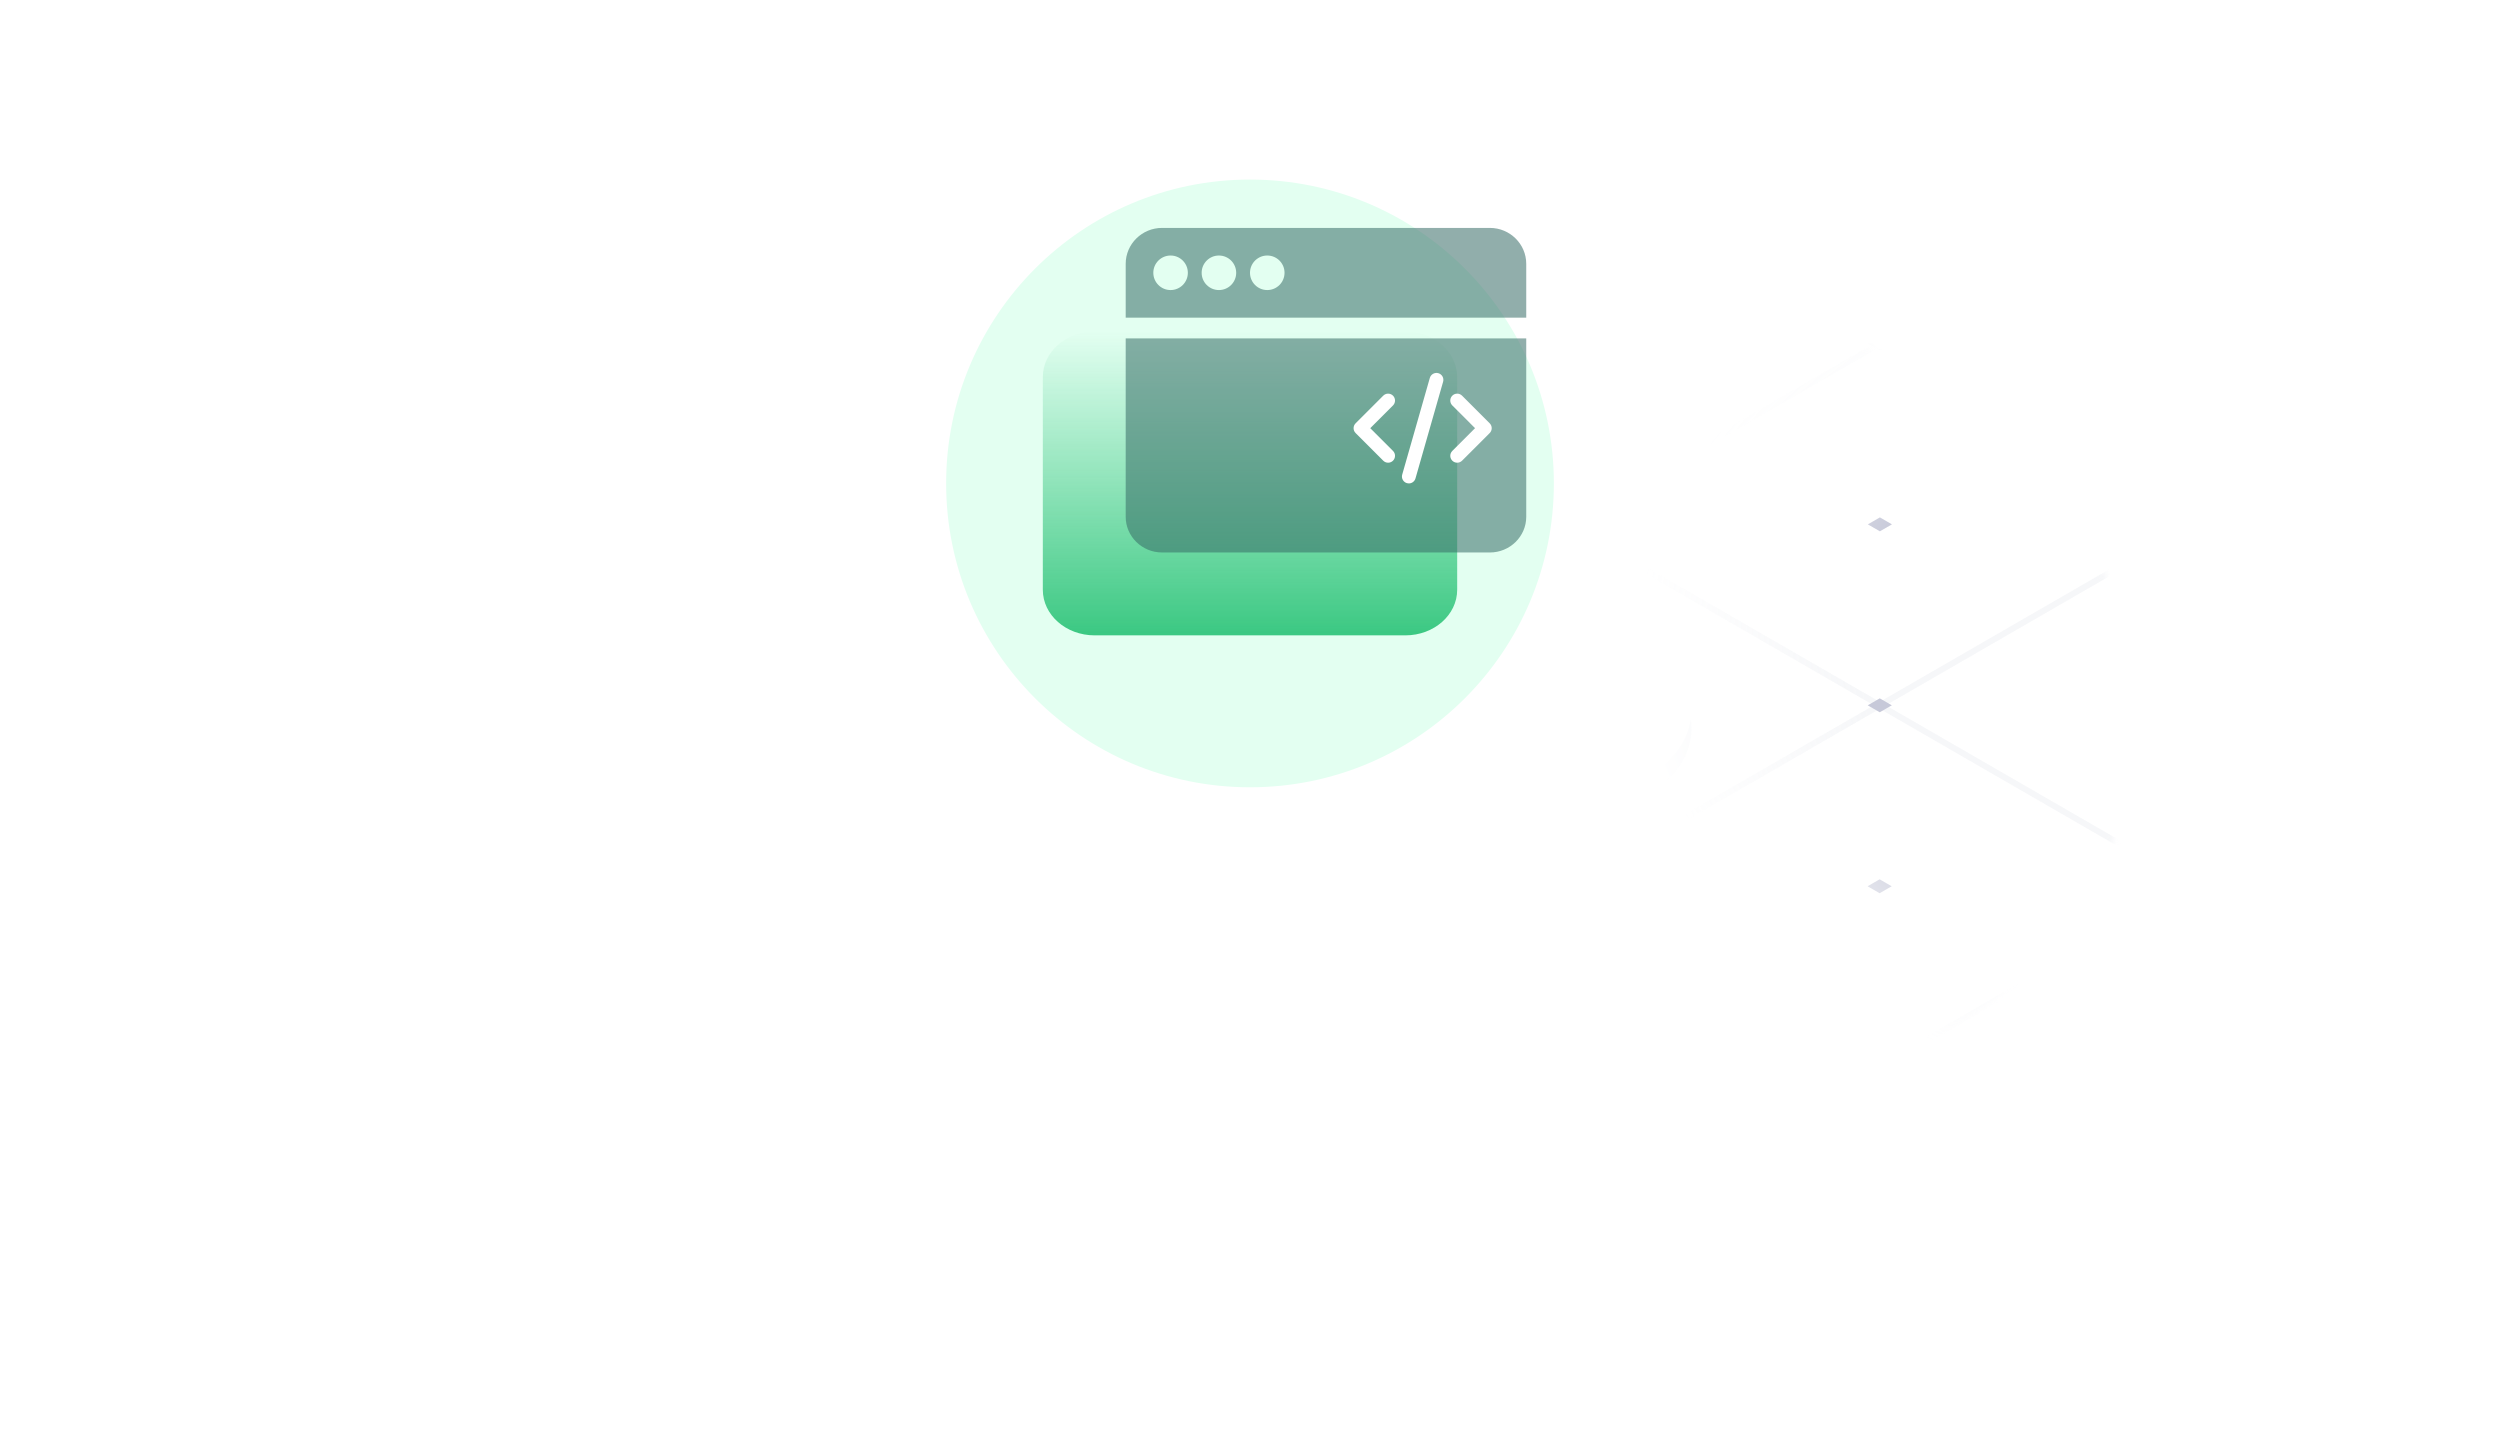 <svg width="362" height="208" viewBox="0 0 362 208" fill="none" xmlns="http://www.w3.org/2000/svg">
<mask id="mask0" mask-type="alpha" maskUnits="userSpaceOnUse" x="53" y="29" width="257" height="149">
<circle r="104.779" transform="matrix(0.866 -0.5 0.866 0.5 181.486 103.772)" fill="url(#paint0_radial)"/>
</mask>
<g mask="url(#mask0)">
<path opacity="0.15" d="M226.627 338.464L227.5 337.96L272.034 312.251L272.907 311.746L317.441 286.037L318.314 285.533L362.848 259.824L363.721 259.32L408.255 233.611L409.128 233.106L453.661 207.397L454.535 206.893L499.068 181.184L499.941 180.68L544.475 154.97L545.348 154.466L589.882 128.757L590.755 128.253L589.882 127.749L545.387 102.062L544.515 101.558L500.019 75.871L499.147 75.368L454.651 49.68L453.779 49.177L409.283 23.489L408.411 22.986L363.915 -2.701L363.043 -3.205L318.548 -28.892L317.675 -29.396L273.18 -55.083L272.307 -55.587L227.812 -81.274L226.939 -81.778L182.444 -107.465L181.571 -107.969L180.698 -107.465L45.351 -29.329L44.478 -28.825L-90.87 49.311L-91.743 49.816L-227.963 128.456L-91.859 207.028L-90.987 207.532L44.244 285.601L45.117 286.105L180.348 364.174L181.22 364.677L182.094 364.173L226.627 338.464ZM137.037 -81.252L181.571 -106.961L226.066 -81.274L181.532 -55.564L137.037 -81.252ZM182.405 -55.061L226.939 -80.77L271.434 -55.083L226.9 -29.373L182.405 -55.061ZM227.773 -28.87L272.306 -54.579L316.802 -28.892L272.268 -3.183L227.773 -28.87ZM273.141 -2.679L317.674 -28.388L362.17 -2.701L317.636 23.008L273.141 -2.679ZM318.509 23.512L363.042 -2.197L407.538 23.49L363.004 49.199L318.509 23.512ZM363.877 49.703L408.41 23.994L452.906 49.681L408.372 75.39L363.877 49.703ZM409.244 75.894L453.778 50.184L498.273 75.872L453.74 101.581L409.244 75.894ZM454.612 102.085L499.146 76.375L543.641 102.063L499.108 127.772L454.612 102.085ZM499.98 128.275L544.514 102.566L589.009 128.253L544.476 153.963L499.98 128.275ZM91.63 -55.038L136.164 -80.748L180.659 -55.06L136.126 -29.351L91.63 -55.038ZM136.998 -28.847L181.532 -54.557L226.027 -28.869L181.494 -3.16L136.998 -28.847ZM182.366 -2.657L226.9 -28.366L271.395 -2.679L226.861 23.031L182.366 -2.657ZM227.734 23.534L272.268 -2.175L316.763 23.512L272.229 49.222L227.734 23.534ZM273.102 49.725L317.635 24.016L362.131 49.703L317.597 75.412L273.102 49.725ZM318.47 75.916L363.003 50.207L407.499 75.894L362.965 101.603L318.47 75.916ZM363.838 102.107L408.371 76.398L452.867 102.085L408.333 127.794L363.838 102.107ZM409.206 128.298L453.739 102.589L498.235 128.276L453.701 153.985L409.206 128.298ZM454.573 154.489L499.107 128.78L543.602 154.467L499.069 180.176L454.573 154.489ZM46.223 -28.825L90.757 -54.534L135.252 -28.847L90.719 -3.138L46.223 -28.825ZM91.591 -2.634L136.125 -28.343L180.62 -2.656L136.087 23.053L91.591 -2.634ZM136.959 23.557L181.493 -2.152L225.988 23.535L181.455 49.244L136.959 23.557ZM182.327 49.748L226.861 24.038L271.356 49.726L226.823 75.435L182.327 49.748ZM227.695 75.939L272.229 50.229L316.724 75.917L272.19 101.626L227.695 75.939ZM273.063 102.129L317.597 76.42L362.092 102.107L317.558 127.817L273.063 102.129ZM318.431 128.32L362.964 102.611L407.46 128.298L362.926 154.008L318.431 128.32ZM363.799 154.511L408.332 128.802L452.828 154.489L408.294 180.198L363.799 154.511ZM409.167 180.702L453.7 154.993L498.196 180.68L453.662 206.389L409.167 180.702ZM0.817 -2.612L45.35 -28.321L89.846 -2.634L45.312 23.076L0.817 -2.612ZM46.184 23.579L90.718 -2.13L135.214 23.557L90.68 49.267L46.184 23.579ZM91.552 49.77L136.086 24.061L180.581 49.748L136.048 75.457L91.552 49.77ZM136.92 75.961L181.454 50.252L225.949 75.939L181.416 101.648L136.92 75.961ZM182.288 102.152L226.822 76.443L271.317 102.13L226.784 127.839L182.288 102.152ZM227.656 128.343L272.19 102.634L316.685 128.321L272.152 154.03L227.656 128.343ZM273.024 154.534L317.558 128.824L362.053 154.512L317.519 180.221L273.024 154.534ZM318.392 180.725L362.926 155.015L407.421 180.703L362.887 206.412L318.392 180.725ZM363.76 206.915L408.293 181.206L452.789 206.893L408.255 232.603L363.76 206.915ZM-44.59 23.602L-0.057 -2.107L44.439 23.58L-0.095 49.289L-44.59 23.602ZM0.778 49.793L45.311 24.083L89.807 49.771L45.273 75.48L0.778 49.793ZM46.146 75.984L90.679 50.274L135.175 75.962L90.641 101.671L46.146 75.984ZM91.513 102.174L136.047 76.465L180.543 102.152L136.009 127.862L91.513 102.174ZM136.881 128.365L181.415 102.656L225.91 128.343L181.377 154.053L136.881 128.365ZM182.249 154.556L226.783 128.847L271.278 154.534L226.745 180.243L182.249 154.556ZM227.617 180.747L272.151 155.038L316.646 180.725L272.113 206.434L227.617 180.747ZM272.985 206.938L317.519 181.229L362.014 206.916L317.481 232.625L272.985 206.938ZM318.353 233.129L362.887 207.42L407.382 233.107L362.848 258.816L318.353 233.129ZM-89.997 49.815L-45.463 24.106L-0.968 49.793L-45.502 75.502L-89.997 49.815ZM-44.629 76.006L-0.096 50.297L44.4 75.984L-0.134 101.693L-44.629 76.006ZM0.739 102.197L45.272 76.488L89.768 102.175L45.234 127.884L0.739 102.197ZM46.107 128.388L90.64 102.679L135.136 128.366L90.602 154.075L46.107 128.388ZM91.475 154.579L136.008 128.869L180.504 154.557L135.97 180.266L91.475 154.579ZM136.842 180.77L181.376 155.06L225.872 180.748L181.338 206.457L136.842 180.77ZM182.21 206.96L226.744 181.251L271.239 206.938L226.706 232.648L182.21 206.96ZM227.578 233.151L272.112 207.442L316.607 233.129L272.074 258.839L227.578 233.151ZM272.946 259.342L317.48 233.633L361.975 259.32L317.442 285.029L272.946 259.342ZM-135.404 76.028L-90.87 50.319L-46.375 76.006L-90.908 101.716L-135.404 76.028ZM-90.036 102.219L-45.502 76.51L-1.007 102.197L-45.541 127.907L-90.036 102.219ZM-44.668 128.41L-0.134 102.701L44.361 128.388L-0.173 154.097L-44.668 128.41ZM0.7 154.601L45.233 128.892L89.729 154.579L45.195 180.288L0.7 154.601ZM46.068 180.792L90.601 155.083L135.097 180.77L90.563 206.479L46.068 180.792ZM91.436 206.983L135.969 181.274L180.465 206.961L135.931 232.67L91.436 206.983ZM136.804 233.174L181.337 207.465L225.833 233.152L181.299 258.861L136.804 233.174ZM182.171 259.365L226.705 233.655L271.201 259.343L226.667 285.052L182.171 259.365ZM227.539 285.556L272.073 259.846L316.568 285.534L272.035 311.243L227.539 285.556ZM-180.811 102.242L-136.277 76.532L-91.782 102.22L-136.315 127.929L-180.811 102.242ZM-135.443 128.433L-90.909 102.723L-46.414 128.411L-90.947 154.12L-135.443 128.433ZM-90.075 154.624L-45.541 128.914L-1.046 154.602L-45.579 180.311L-90.075 154.624ZM-44.707 180.814L-0.173 155.105L44.322 180.792L-0.211 206.502L-44.707 180.814ZM0.661 207.005L45.195 181.296L89.69 206.983L45.156 232.693L0.661 207.005ZM46.029 233.196L90.562 207.487L135.058 233.174L90.524 258.883L46.029 233.196ZM91.397 259.387L135.93 233.678L180.426 259.365L135.892 285.074L91.397 259.387ZM136.765 285.578L181.298 259.869L225.794 285.556L181.26 311.265L136.765 285.578ZM182.133 311.769L226.666 286.06L271.162 311.747L226.628 337.456L182.133 311.769ZM-226.217 128.455L-181.684 102.746L-137.188 128.433L-181.722 154.142L-226.217 128.455ZM-180.85 154.646L-136.316 128.937L-91.82 154.624L-136.354 180.333L-180.85 154.646ZM-135.482 180.837L-90.948 155.128L-46.453 180.815L-90.986 206.524L-135.482 180.837ZM-90.114 207.028L-45.58 181.319L-1.085 207.006L-45.618 232.715L-90.114 207.028ZM-44.746 233.219L-0.212 207.509L44.283 233.197L-0.25 258.906L-44.746 233.219ZM0.622 259.41L45.156 233.7L89.651 259.388L45.117 285.097L0.622 259.41ZM45.99 285.6L90.524 259.891L135.019 285.578L90.485 311.288L45.99 285.6ZM91.358 311.791L135.891 286.082L180.387 311.769L135.853 337.479L91.358 311.791ZM136.726 337.982L181.259 312.273L225.755 337.96L181.221 363.669L136.726 337.982Z" fill="#C7C9D9"/>
<path d="M-92.692 154.624L-90.946 153.616L-89.201 154.623L-90.948 155.631L-92.692 154.624ZM-181.683 103.249L-179.937 102.241L-181.682 101.234L-183.428 102.242L-181.683 103.249ZM-45.56 155.62L-43.814 154.612L-45.559 153.604L-47.305 154.612L-45.56 155.62ZM-136.315 129.44L-134.569 128.432L-136.314 127.425L-138.06 128.433L-136.315 129.44ZM-90.928 129.429L-89.182 128.421L-90.927 127.413L-92.673 128.422L-90.928 129.429ZM-181.703 129.451L-179.956 128.443L-181.701 127.436L-183.448 128.444L-181.703 129.451ZM-136.354 181.844L-134.608 180.836L-136.353 179.829L-138.099 180.837L-136.354 181.844ZM-90.967 181.833L-89.221 180.825L-90.966 179.818L-92.712 180.826L-90.967 181.833ZM-181.721 153.638L-183.467 154.646L-181.722 155.654L-179.976 154.645L-181.721 153.638ZM-136.335 155.642L-134.589 154.634L-136.333 153.627L-138.08 154.635L-136.335 155.642ZM-90.889 77.025L-89.143 76.016L-90.888 75.009L-92.634 76.017L-90.889 77.025ZM-136.296 103.238L-134.55 102.23L-136.295 101.222L-138.041 102.231L-136.296 103.238ZM-45.521 103.216L-43.775 102.207L-45.52 101.2L-47.266 102.208L-45.521 103.216ZM-0.153 129.406L1.593 128.398L-0.152 127.391L-1.898 128.399L-0.153 129.406ZM-45.541 129.418L-43.794 128.409L-45.539 127.402L-47.286 128.41L-45.541 129.418ZM-90.909 103.227L-89.162 102.219L-90.907 101.211L-92.654 102.219L-90.909 103.227ZM-136.277 77.036L-134.53 76.028L-136.275 75.02L-138.022 76.029L-136.277 77.036ZM-230.579 125.936L-231.452 126.44L-227.962 128.455L-231.455 130.471L-230.583 130.975L-227.09 128.959L-223.6 130.973L-222.727 130.469L-226.217 128.455L-222.724 126.438L-223.596 125.935L-227.089 127.951L-230.579 125.936ZM45.273 76.991L47.019 75.983L45.274 74.975L43.528 75.984L45.273 76.991ZM-45.463 24.609L-43.717 23.601L-45.462 22.594L-47.208 23.602L-45.463 24.609ZM90.66 76.98L92.407 75.972L90.662 74.964L88.915 75.972L90.66 76.98ZM-0.095 50.8L1.651 49.792L-0.094 48.785L-1.84 49.793L-0.095 50.8ZM45.292 50.789L47.039 49.781L45.294 48.773L43.547 49.782L45.292 50.789ZM-45.483 50.811L-43.736 49.803L-45.481 48.796L-47.227 49.804L-45.483 50.811ZM-0.134 103.204L1.612 102.196L-0.133 101.189L-1.879 102.197L-0.134 103.204ZM45.253 103.193L47 102.185L45.255 101.178L43.508 102.186L45.253 103.193ZM-45.5 74.998L-47.247 76.006L-45.502 77.013L-43.755 76.005L-45.5 74.998ZM-0.115 77.002L1.632 75.994L-0.113 74.987L-1.859 75.995L-0.115 77.002ZM45.331 -1.615L47.078 -2.624L45.333 -3.631L43.586 -2.623L45.331 -1.615ZM-0.076 24.598L1.671 23.59L-0.074 22.582L-1.821 23.591L-0.076 24.598ZM90.699 24.576L92.445 23.567L90.701 22.56L88.954 23.568L90.699 24.576ZM136.067 50.766L137.813 49.758L136.068 48.751L134.322 49.759L136.067 50.766ZM90.68 50.778L92.426 49.77L90.681 48.762L88.935 49.77L90.68 50.778ZM45.312 24.587L47.058 23.579L45.313 22.571L43.567 23.579L45.312 24.587ZM-0.056 -1.604L1.69 -2.612L-0.055 -3.62L-1.801 -2.611L-0.056 -1.604ZM-94.359 47.296L-95.232 47.8L-91.742 49.815L-95.235 51.831L-94.362 52.335L-90.869 50.319L-87.38 52.333L-86.506 51.829L-89.996 49.815L-86.503 47.798L-87.376 47.294L-90.869 49.311L-94.359 47.296ZM181.493 -1.649L183.24 -2.657L181.495 -3.665L179.748 -2.656L181.493 -1.649ZM90.757 -54.031L92.504 -55.039L90.759 -56.046L89.013 -55.038L90.757 -54.031ZM226.881 -1.66L228.627 -2.668L226.882 -3.676L225.136 -2.668L226.881 -1.66ZM136.125 -27.84L137.872 -28.848L136.127 -29.855L134.38 -28.847L136.125 -27.84ZM181.513 -27.851L183.259 -28.859L181.514 -29.867L179.768 -28.858L181.513 -27.851ZM90.738 -27.829L92.484 -28.837L90.739 -29.844L88.993 -28.836L90.738 -27.829ZM136.086 24.564L137.833 23.556L136.088 22.549L134.341 23.557L136.086 24.564ZM181.474 24.553L183.22 23.545L181.475 22.538L179.729 23.546L181.474 24.553ZM90.72 -3.642L88.974 -2.634L90.719 -1.627L92.465 -2.635L90.72 -3.642ZM136.106 -1.638L137.852 -2.646L136.107 -3.653L134.361 -2.645L136.106 -1.638ZM181.552 -80.255L183.298 -81.264L181.553 -82.271L179.807 -81.263L181.552 -80.255ZM272.307 -54.076L274.053 -55.084L272.308 -56.091L270.562 -55.083L272.307 -54.076ZM226.94 -82.282L225.194 -81.274L226.939 -80.267L228.685 -81.275L226.94 -82.282ZM136.145 -54.042L137.891 -55.05L136.146 -56.058L134.4 -55.049L136.145 -54.042ZM226.919 -54.065L228.666 -55.073L226.921 -56.08L225.175 -55.072L226.919 -54.065ZM272.287 -27.874L274.034 -28.882L272.289 -29.889L270.542 -28.881L272.287 -27.874ZM226.9 -27.862L228.646 -28.871L226.901 -29.878L225.155 -28.87L226.9 -27.862ZM181.532 -54.053L183.278 -55.062L181.534 -56.069L179.787 -55.061L181.532 -54.053ZM136.164 -80.244L137.911 -81.252L136.166 -82.26L134.419 -81.251L136.164 -80.244ZM181.572 -107.969L178.082 -109.984L177.209 -109.48L180.699 -107.465L177.206 -105.449L178.079 -104.945L181.571 -106.961L185.061 -104.947L185.934 -105.451L182.445 -107.465L185.937 -109.482L185.065 -109.986L181.572 -107.969ZM41.862 -31.344L40.989 -30.84L44.478 -28.825L40.986 -26.809L41.858 -26.305L45.351 -28.321L48.841 -26.307L49.714 -26.811L46.224 -28.825L49.717 -30.842L48.844 -31.346L45.352 -29.329L41.862 -31.344ZM45.156 234.204L46.903 233.196L45.158 232.188L43.411 233.196L45.156 234.204ZM-45.58 181.822L-43.833 180.814L-45.578 179.806L-47.325 180.815L-45.58 181.822ZM90.543 234.192L92.29 233.184L90.545 232.177L88.799 233.185L90.543 234.192ZM-0.212 208.013L1.535 207.005L-0.21 205.997L-1.957 207.005L-0.212 208.013ZM45.175 208.002L46.922 206.993L45.177 205.986L43.431 206.994L45.175 208.002ZM-45.599 208.024L-43.853 207.016L-45.598 206.009L-47.344 207.017L-45.599 208.024ZM-0.251 260.417L1.496 259.409L-0.249 258.402L-1.996 259.41L-0.251 260.417ZM45.137 260.406L46.883 259.398L45.138 258.39L43.392 259.398L45.137 260.406ZM-45.617 232.211L-47.364 233.219L-45.619 234.226L-43.872 233.218L-45.617 232.211ZM-0.231 234.215L1.515 233.207L-0.23 232.199L-1.976 233.208L-0.231 234.215ZM45.214 155.597L46.961 154.589L45.216 153.582L43.469 154.59L45.214 155.597ZM-0.192 181.811L1.554 180.803L-0.191 179.795L-1.937 180.803L-0.192 181.811ZM90.582 181.788L92.329 180.78L90.584 179.773L88.837 180.781L90.582 181.788ZM135.95 207.979L137.697 206.971L135.952 205.964L134.205 206.972L135.95 207.979ZM90.563 207.99L92.309 206.982L90.564 205.975L88.818 206.983L90.563 207.99ZM45.195 181.799L46.941 180.791L45.197 179.784L43.45 180.792L45.195 181.799ZM-0.173 155.609L1.573 154.6L-0.171 153.593L-1.918 154.601L-0.173 155.609ZM-94.475 204.509L-95.348 205.013L-91.859 207.028L-95.351 209.044L-94.479 209.548L-90.986 207.531L-87.496 209.546L-86.623 209.042L-90.113 207.027L-86.62 205.011L-87.493 204.507L-90.985 206.524L-94.475 204.509ZM181.376 155.564L183.123 154.555L181.378 153.548L179.632 154.556L181.376 155.564ZM90.641 103.182L92.387 102.174L90.642 101.166L88.896 102.175L90.641 103.182ZM226.764 155.552L228.51 154.544L226.765 153.537L225.019 154.545L226.764 155.552ZM136.009 129.373L137.755 128.365L136.01 127.357L134.264 128.365L136.009 129.373ZM181.396 129.362L183.142 128.353L181.397 127.346L179.651 128.354L181.396 129.362ZM90.621 129.384L92.368 128.376L90.623 127.368L88.876 128.377L90.621 129.384ZM135.97 181.777L137.716 180.769L135.971 179.761L134.225 180.77L135.97 181.777ZM181.357 181.766L183.103 180.758L181.359 179.75L179.612 180.758L181.357 181.766ZM90.603 153.571L88.857 154.579L90.602 155.586L92.348 154.578L90.603 153.571ZM135.989 155.575L137.736 154.567L135.991 153.559L134.244 154.568L135.989 155.575ZM181.435 76.957L183.181 75.949L181.436 74.942L179.69 75.95L181.435 76.957ZM136.028 103.171L137.774 102.162L136.03 101.155L134.283 102.163L136.028 103.171ZM226.803 103.148L228.549 102.14L226.804 101.133L225.058 102.141L226.803 103.148ZM272.171 129.339L273.917 128.331L272.172 127.324L270.426 128.332L272.171 129.339ZM226.783 129.35L228.53 128.342L226.785 127.335L225.038 128.343L226.783 129.35ZM181.415 103.159L183.162 102.151L181.417 101.144L179.67 102.152L181.415 103.159ZM136.047 76.969L137.794 75.96L136.049 74.953L134.303 75.961L136.047 76.969ZM41.745 125.869L40.872 126.373L44.362 128.388L40.869 130.404L41.741 130.908L45.234 128.891L48.724 130.906L49.597 130.402L46.108 128.387L49.6 126.371L48.728 125.867L45.235 127.884L41.745 125.869ZM317.597 76.924L319.343 75.915L317.598 74.908L315.852 75.916L317.597 76.924ZM226.861 24.542L228.607 23.534L226.863 22.526L225.116 23.535L226.861 24.542ZM362.984 76.912L364.731 75.904L362.986 74.897L361.239 75.905L362.984 76.912ZM272.229 50.733L273.975 49.724L272.23 48.717L270.484 49.725L272.229 50.733ZM317.616 50.721L319.363 49.713L317.618 48.706L315.871 49.714L317.616 50.721ZM226.842 50.744L228.588 49.736L226.843 48.728L225.097 49.737L226.842 50.744ZM272.19 103.137L273.936 102.129L272.192 101.121L270.445 102.13L272.19 103.137ZM317.577 103.126L319.324 102.118L317.579 101.11L315.832 102.118L317.577 103.126ZM226.824 74.93L225.077 75.939L226.822 76.946L228.569 75.938L226.824 74.93ZM272.21 76.935L273.956 75.927L272.211 74.919L270.465 75.927L272.21 76.935ZM317.655 -1.683L319.402 -2.691L317.657 -3.698L315.91 -2.69L317.655 -1.683ZM408.41 24.497L410.157 23.489L408.412 22.481L406.666 23.49L408.41 24.497ZM363.044 -3.709L361.298 -2.701L363.043 -1.694L364.789 -2.702L363.044 -3.709ZM272.248 24.531L273.995 23.522L272.25 22.515L270.503 23.523L272.248 24.531ZM363.023 24.508L364.77 23.5L363.025 22.493L361.278 23.501L363.023 24.508ZM408.391 50.699L410.137 49.691L408.392 48.684L406.646 49.692L408.391 50.699ZM363.004 50.71L364.75 49.702L363.005 48.695L361.259 49.703L363.004 50.71ZM317.636 24.519L319.382 23.511L317.637 22.504L315.891 23.512L317.636 24.519ZM272.268 -1.671L274.014 -2.68L272.269 -3.687L270.523 -2.679L272.268 -1.671ZM314.186 -31.411L313.313 -30.907L316.803 -28.892L313.31 -26.876L314.182 -26.372L317.675 -28.389L321.165 -26.374L322.038 -26.878L318.548 -28.893L322.041 -30.909L321.169 -31.413L317.676 -29.396L314.186 -31.411ZM177.966 47.229L177.092 47.733L180.582 49.748L177.089 51.764L177.962 52.268L181.455 50.251L184.944 52.266L185.818 51.762L182.328 49.747L185.821 47.731L184.948 47.227L181.455 49.243L177.966 47.229ZM226.628 338.967L228.374 337.959L226.629 336.952L224.883 337.96L226.628 338.967ZM181.26 312.776L183.006 311.768L181.261 310.761L179.515 311.769L181.26 312.776ZM90.524 260.395L92.27 259.386L90.525 258.379L88.779 259.387L90.524 260.395ZM226.647 312.765L228.394 311.757L226.649 310.75L224.902 311.758L226.647 312.765ZM135.892 286.585L137.638 285.577L135.893 284.57L134.147 285.578L135.892 286.585ZM181.279 286.574L183.026 285.566L181.281 284.559L179.534 285.567L181.279 286.574ZM90.504 286.597L92.251 285.589L90.506 284.581L88.76 285.589L90.504 286.597ZM135.853 338.99L137.599 337.982L135.854 336.974L134.108 337.982L135.853 338.99ZM181.24 338.979L182.987 337.97L181.242 336.963L179.495 337.971L181.24 338.979ZM90.487 310.783L88.74 311.792L90.485 312.799L92.231 311.791L90.487 310.783ZM135.872 312.788L137.619 311.779L135.874 310.772L134.128 311.78L135.872 312.788ZM181.318 234.17L183.065 233.162L181.32 232.154L179.573 233.163L181.318 234.17ZM135.911 260.383L137.658 259.375L135.913 258.368L134.166 259.376L135.911 260.383ZM226.686 260.361L228.432 259.353L226.688 258.345L224.941 259.354L226.686 260.361ZM272.054 286.552L273.8 285.544L272.055 284.536L270.309 285.544L272.054 286.552ZM272.034 312.754L273.781 311.746L272.036 310.738L270.29 311.747L272.034 312.754ZM226.667 286.563L228.413 285.555L226.668 284.547L224.922 285.556L226.667 286.563ZM181.299 260.372L183.045 259.364L181.3 258.357L179.554 259.365L181.299 260.372ZM135.931 234.181L137.677 233.173L135.932 232.166L134.186 233.174L135.931 234.181ZM41.629 283.082L40.755 283.586L44.245 285.6L40.752 287.617L41.625 288.12L45.118 286.104L48.607 288.119L49.481 287.615L45.991 285.6L49.484 283.584L48.611 283.08L45.118 285.096L41.629 283.082ZM177.732 361.654L176.859 362.158L180.349 364.173L176.856 366.189L177.728 366.693L181.221 364.677L184.711 366.691L185.584 366.187L182.094 364.173L185.587 362.156L184.715 361.653L181.222 363.669L177.732 361.654ZM362.848 260.327L364.594 259.319L362.85 258.312L361.103 259.32L362.848 260.327ZM317.48 234.136L319.227 233.128L317.482 232.121L315.735 233.129L317.48 234.136ZM226.744 181.755L228.491 180.746L226.746 179.739L224.999 180.747L226.744 181.755ZM362.868 234.125L364.614 233.117L362.869 232.11L361.123 233.118L362.868 234.125ZM272.112 207.945L273.859 206.937L272.114 205.93L270.367 206.938L272.112 207.945ZM317.5 207.934L319.246 206.926L317.501 205.919L315.755 206.927L317.5 207.934ZM226.725 207.957L228.471 206.948L226.726 205.941L224.98 206.949L226.725 207.957ZM272.073 260.35L273.82 259.341L272.075 258.334L270.328 259.342L272.073 260.35ZM317.461 260.338L319.207 259.33L317.462 258.323L315.716 259.331L317.461 260.338ZM226.707 232.143L224.961 233.151L226.705 234.159L228.452 233.151L226.707 232.143ZM272.093 234.148L273.839 233.139L272.094 232.132L270.348 233.14L272.093 234.148ZM317.539 155.53L319.285 154.522L317.54 153.514L315.794 154.523L317.539 155.53ZM272.132 181.743L273.878 180.735L272.133 179.728L270.387 180.736L272.132 181.743ZM362.906 181.721L364.653 180.713L362.908 179.705L361.161 180.714L362.906 181.721ZM408.274 207.912L410.021 206.904L408.276 205.896L406.529 206.904L408.274 207.912ZM408.255 234.114L410.001 233.106L408.256 232.098L406.51 233.107L408.255 234.114ZM362.887 207.923L364.633 206.915L362.888 205.907L361.142 206.916L362.887 207.923ZM317.519 181.732L319.265 180.724L317.521 179.717L315.774 180.725L317.519 181.732ZM272.151 155.541L273.898 154.533L272.153 153.526L270.406 154.534L272.151 155.541ZM177.849 204.442L176.976 204.946L180.465 206.96L176.973 208.977L177.845 209.48L181.338 207.464L184.828 209.479L185.701 208.975L182.211 206.96L185.704 204.944L184.832 204.44L181.339 206.456L177.849 204.442ZM313.953 283.014L313.079 283.518L316.569 285.533L313.076 287.549L313.949 288.053L317.442 286.037L320.931 288.051L321.805 287.547L318.315 285.533L321.808 283.516L320.935 283.012L317.442 285.029L313.953 283.014ZM499.068 181.687L500.815 180.679L499.07 179.672L497.324 180.68L499.068 181.687ZM453.701 155.496L455.447 154.488L453.702 153.481L451.956 154.489L453.701 155.496ZM362.965 103.115L364.711 102.106L362.966 101.099L361.22 102.107L362.965 103.115ZM499.088 155.485L500.834 154.477L499.089 153.47L497.343 154.478L499.088 155.485ZM408.333 129.305L410.079 128.297L408.334 127.29L406.588 128.298L408.333 129.305ZM453.72 129.294L455.466 128.286L453.721 127.279L451.975 128.287L453.72 129.294ZM362.945 129.317L364.692 128.308L362.947 127.301L361.2 128.309L362.945 129.317ZM408.294 181.71L410.04 180.701L408.295 179.694L406.549 180.702L408.294 181.71ZM453.681 181.698L455.428 180.69L453.683 179.683L451.936 180.691L453.681 181.698ZM362.927 153.503L361.181 154.511L362.926 155.519L364.672 154.511L362.927 153.503ZM408.313 155.508L410.06 154.499L408.315 153.492L406.568 154.5L408.313 155.508ZM453.759 76.89L455.505 75.882L453.76 74.874L452.014 75.883L453.759 76.89ZM544.514 103.07L546.261 102.061L544.516 101.054L542.769 102.062L544.514 103.07ZM499.148 74.863L497.401 75.871L499.146 76.879L500.893 75.871L499.148 74.863ZM408.352 103.103L410.099 102.095L408.354 101.088L406.607 102.096L408.352 103.103ZM499.127 103.081L500.873 102.073L499.128 101.065L497.382 102.073L499.127 103.081ZM544.495 129.272L546.241 128.264L544.496 127.256L542.75 128.264L544.495 129.272ZM544.475 155.474L546.222 154.466L544.477 153.458L542.73 154.467L544.475 155.474ZM499.107 129.283L500.854 128.275L499.109 127.267L497.362 128.276L499.107 129.283ZM453.739 103.092L455.486 102.084L453.741 101.077L451.995 102.085L453.739 103.092ZM408.372 76.901L410.118 75.893L408.373 74.886L406.627 75.894L408.372 76.901ZM586.393 125.734L585.52 126.238L589.01 128.253L585.517 130.269L586.39 130.773L589.882 128.757L593.372 130.771L594.245 130.267L590.756 128.252L594.248 126.236L593.376 125.732L589.883 127.749L586.393 125.734ZM450.29 47.161L449.416 47.666L452.906 49.68L449.413 51.697L450.286 52.2L453.779 50.184L457.269 52.199L458.142 51.694L454.652 49.68L458.145 47.663L457.272 47.16L453.779 49.176L450.29 47.161ZM314.069 125.802L313.196 126.306L316.686 128.32L313.193 130.337L314.065 130.84L317.558 128.824L321.048 130.839L321.921 130.335L318.432 128.32L321.924 126.303L321.052 125.8L317.559 127.816L314.069 125.802ZM450.173 204.374L449.3 204.878L452.79 206.893L449.297 208.909L450.169 209.413L453.662 207.397L457.152 209.411L458.025 208.907L454.535 206.893L458.028 204.876L457.156 204.372L453.663 206.389L450.173 204.374Z" fill="#C7C9D9"/>
<g filter="url(#filter0_dd)">
<rect width="84.061" height="84.061" rx="18" transform="matrix(0.866 0.5 -0.866 0.5 181.856 61.674)" fill="url(#paint1_linear)"/>
<rect width="84.061" height="84.061" rx="18" transform="matrix(0.866 0.5 -0.866 0.5 181.856 59)" fill="white"/>
</g>
</g>
<circle cx="181" cy="70" r="44" fill="#E3FFF1"/>
<path fill-rule="evenodd" clip-rule="evenodd" d="M203.5 48H158.5C154.358 48 151 50.955 151 54.6V85.4C151 89.045 154.358 92 158.5 92H203.5C207.642 92 211 89.045 211 85.4V54.6C211 50.955 207.642 48 203.5 48Z" fill="url(#paint2_linear)"/>
<g opacity="0.55" filter="url(#filter1_dd)">
<path fill-rule="evenodd" clip-rule="evenodd" d="M215.727 78H168.273C165.365 78 163 75.683 163 72.833V47H221V72.833C221 75.683 218.635 78 215.727 78Z" fill="#376C66"/>
<path fill-rule="evenodd" clip-rule="evenodd" d="M215.727 31H168.273C165.365 31 163 33.332 163 36.2V44H221V36.2C221 33.332 218.635 31 215.727 31ZM172 37.5C172 38.881 170.881 40 169.5 40C168.119 40 167 38.881 167 37.5C167 36.119 168.119 35 169.5 35C170.881 35 172 36.119 172 37.5ZM176.5 40C177.881 40 179 38.881 179 37.5C179 36.119 177.881 35 176.5 35C175.119 35 174 36.119 174 37.5C174 38.881 175.119 40 176.5 40ZM186 37.5C186 38.881 184.881 40 183.5 40C182.119 40 181 38.881 181 37.5C181 36.119 182.119 35 183.5 35C184.881 35 186 36.119 186 37.5Z" fill="#376C66"/>
</g>
<path fill-rule="evenodd" clip-rule="evenodd" d="M201.707 57.293C201.316 56.902 200.684 56.902 200.293 57.293L196.293 61.293C195.902 61.684 195.902 62.316 196.293 62.707L200.293 66.707C200.488 66.902 200.744 67 201 67C201.256 67 201.512 66.902 201.707 66.707C202.098 66.316 202.098 65.684 201.707 65.293L198.414 62L201.707 58.707C202.098 58.316 202.098 57.684 201.707 57.293Z" fill="white"/>
<path fill-rule="evenodd" clip-rule="evenodd" d="M211.707 57.293C211.316 56.902 210.684 56.902 210.293 57.293C209.902 57.684 209.902 58.316 210.293 58.707L213.586 62L210.293 65.293C209.902 65.684 209.902 66.316 210.293 66.707C210.488 66.902 210.744 67 211 67C211.256 67 211.512 66.902 211.707 66.707L215.707 62.707C216.098 62.316 216.098 61.684 215.707 61.293L211.707 57.293Z" fill="white"/>
<path fill-rule="evenodd" clip-rule="evenodd" d="M208.275 54.038C207.75 53.888 207.191 54.194 207.039 54.725L203.039 68.725C202.887 69.257 203.195 69.809 203.726 69.962C203.818 69.987 203.91 70.001 204.002 70.001C204.436 70.001 204.837 69.713 204.962 69.275L208.962 55.275C209.114 54.743 208.806 54.191 208.275 54.038Z" fill="white"/>
<defs>
<filter id="filter0_dd" x="114.187" y="62.272" width="135.337" height="84.186" filterUnits="userSpaceOnUse" color-interpolation-filters="sRGB">
<feFlood flood-opacity="0" result="BackgroundImageFix"/>
<feColorMatrix in="SourceAlpha" type="matrix" values="0 0 0 0 0 0 0 0 0 0 0 0 0 0 0 0 0 0 127 0"/>
<feOffset dy="2"/>
<feGaussianBlur stdDeviation="2"/>
<feColorMatrix type="matrix" values="0 0 0 0 0.376 0 0 0 0 0.38 0 0 0 0 0.439 0 0 0 0.16 0"/>
<feBlend mode="normal" in2="BackgroundImageFix" result="effect1_dropShadow"/>
<feColorMatrix in="SourceAlpha" type="matrix" values="0 0 0 0 0 0 0 0 0 0 0 0 0 0 0 0 0 0 127 0"/>
<feOffset/>
<feGaussianBlur stdDeviation="0.5"/>
<feColorMatrix type="matrix" values="0 0 0 0 0.157 0 0 0 0 0.161 0 0 0 0 0.239 0 0 0 0.04 0"/>
<feBlend mode="normal" in2="effect1_dropShadow" result="effect2_dropShadow"/>
<feBlend mode="normal" in="SourceGraphic" in2="effect2_dropShadow" result="shape"/>
</filter>
<filter id="filter1_dd" x="159" y="29" width="66" height="55" filterUnits="userSpaceOnUse" color-interpolation-filters="sRGB">
<feFlood flood-opacity="0" result="BackgroundImageFix"/>
<feColorMatrix in="SourceAlpha" type="matrix" values="0 0 0 0 0 0 0 0 0 0 0 0 0 0 0 0 0 0 127 0"/>
<feOffset dy="2"/>
<feGaussianBlur stdDeviation="2"/>
<feColorMatrix type="matrix" values="0 0 0 0 0.376 0 0 0 0 0.38 0 0 0 0 0.439 0 0 0 0.16 0"/>
<feBlend mode="normal" in2="BackgroundImageFix" result="effect1_dropShadow"/>
<feColorMatrix in="SourceAlpha" type="matrix" values="0 0 0 0 0 0 0 0 0 0 0 0 0 0 0 0 0 0 127 0"/>
<feOffset/>
<feGaussianBlur stdDeviation="0.5"/>
<feColorMatrix type="matrix" values="0 0 0 0 0.157 0 0 0 0 0.161 0 0 0 0 0.239 0 0 0 0.04 0"/>
<feBlend mode="normal" in2="effect1_dropShadow" result="effect2_dropShadow"/>
<feBlend mode="normal" in="SourceGraphic" in2="effect2_dropShadow" result="shape"/>
</filter>
<radialGradient id="paint0_radial" cx="0" cy="0" r="1" gradientUnits="userSpaceOnUse" gradientTransform="translate(111.685 100.761) rotate(93.632) scale(109.016 102.123)">
<stop offset="0.745" stop-color="#C4C4C4"/>
<stop offset="1" stop-color="#C4C4C4" stop-opacity="0"/>
</radialGradient>
<linearGradient id="paint1_linear" x1="-0.383" y1="13.121" x2="87.374" y2="24.5" gradientUnits="userSpaceOnUse">
<stop stop-color="#E4E4EB"/>
<stop offset="1" stop-color="#EDF0F4"/>
</linearGradient>
<linearGradient id="paint2_linear" x1="181" y1="48" x2="181" y2="92" gradientUnits="userSpaceOnUse">
<stop stop-color="#3BC882" stop-opacity="0"/>
<stop offset="1" stop-color="#3BC882"/>
</linearGradient>
</defs>
</svg>
